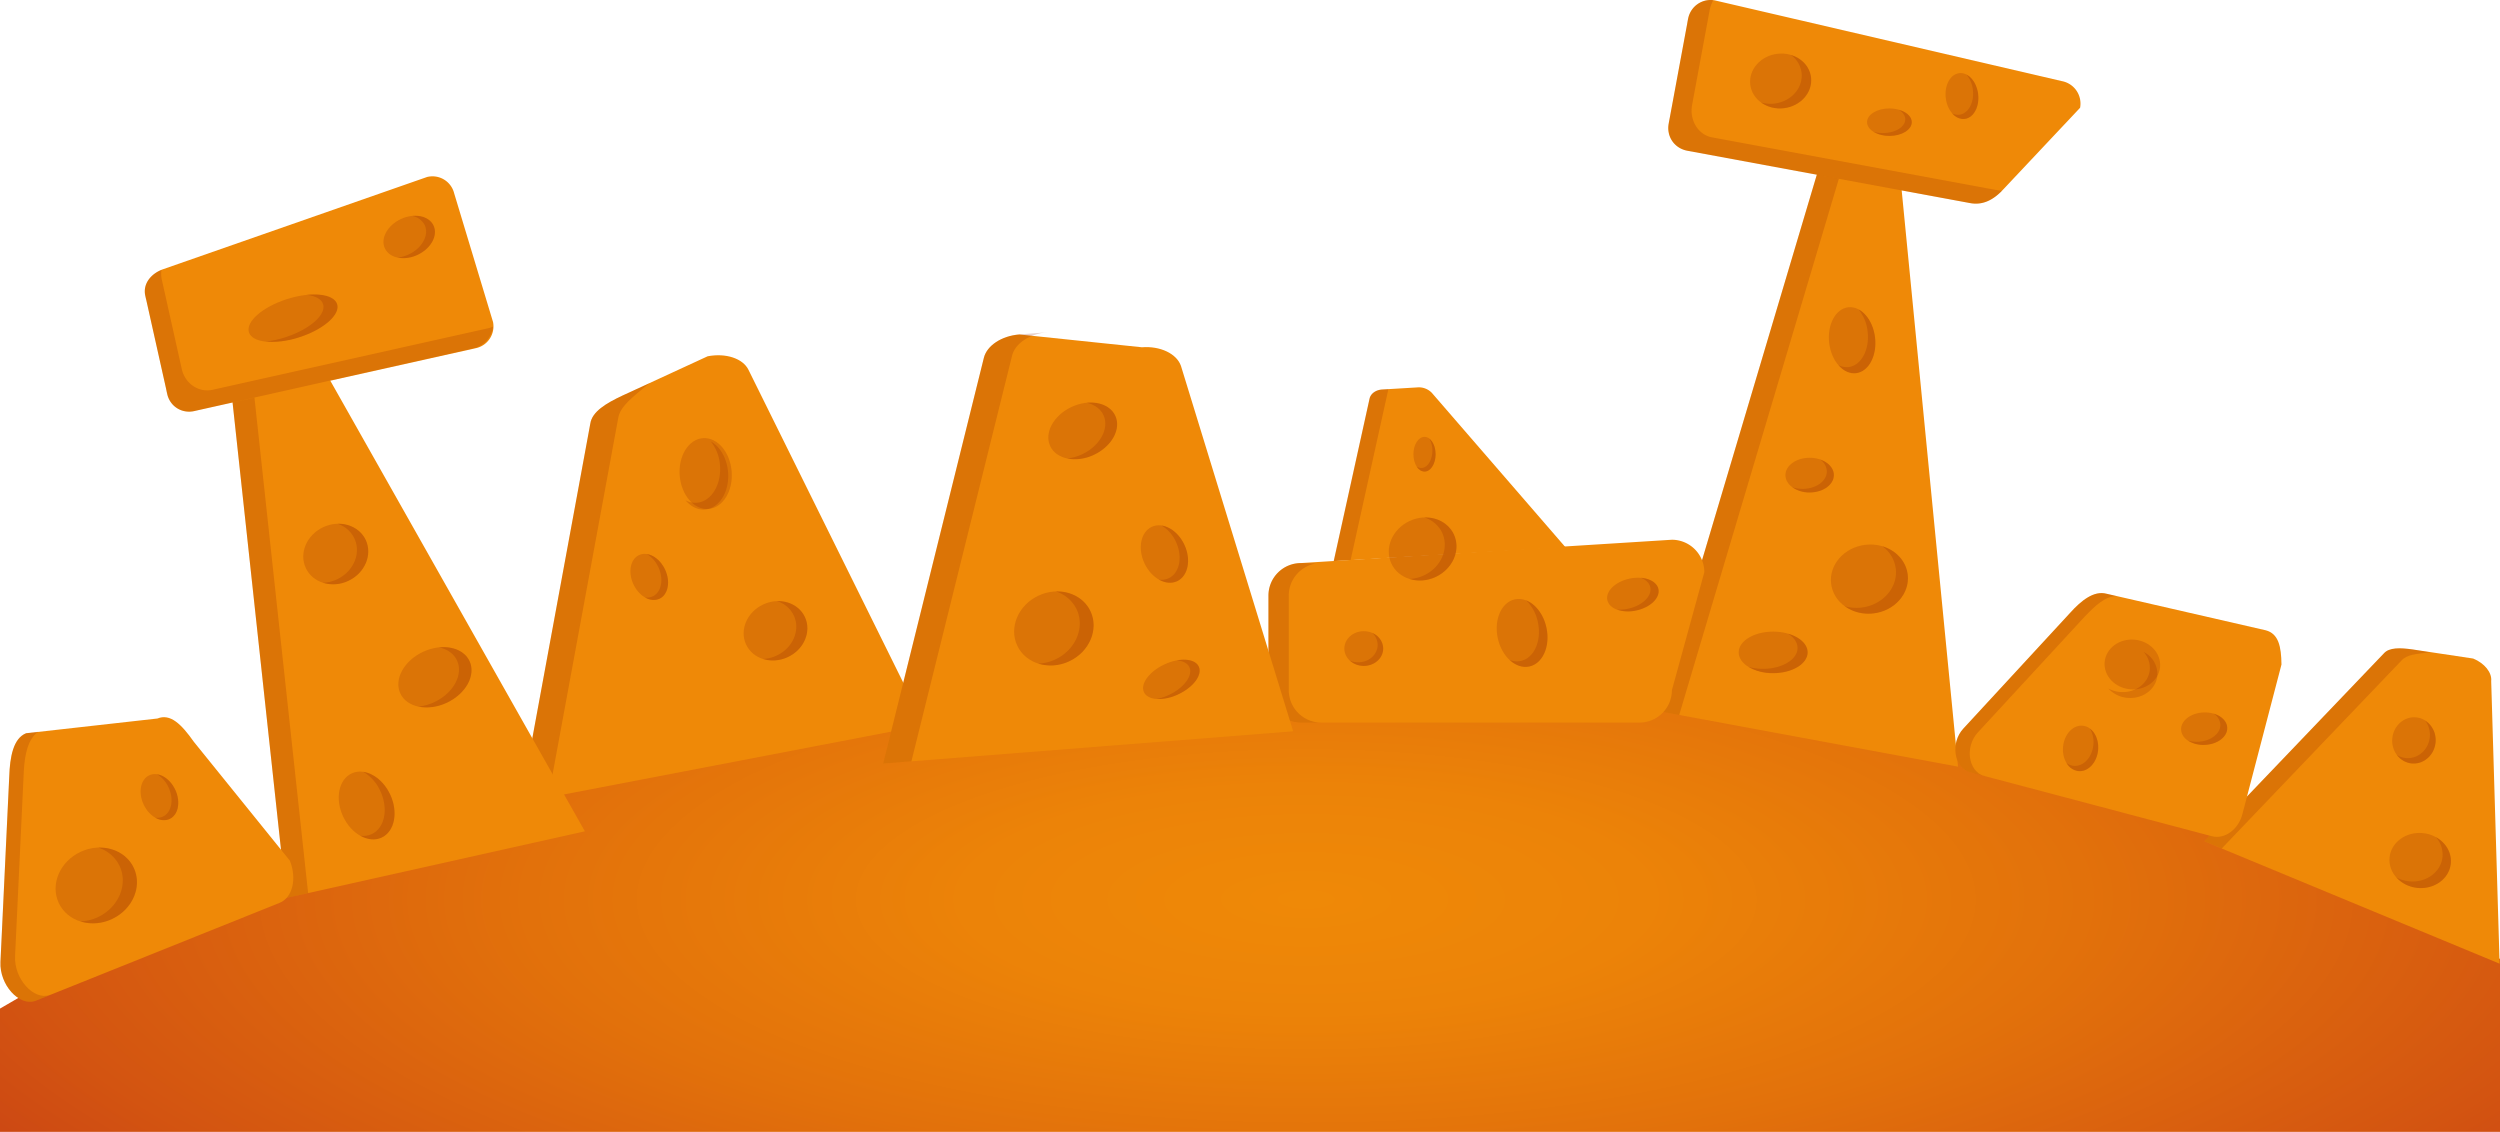 <svg xmlns="http://www.w3.org/2000/svg" xmlns:xlink="http://www.w3.org/1999/xlink" viewBox="0 0 1186.49 537.18"><defs><style>.cls-1{isolation:isolate;}.cls-2{fill:url(#radial-gradient);}.cls-3{fill:#ef8907;}.cls-4{fill:#8c1e00;opacity:0.2;mix-blend-mode:multiply;}</style><radialGradient id="radial-gradient" cx="619.94" cy="426.83" r="385.1" gradientTransform="translate(1900.43 -193.11) rotate(90) scale(1 3)" gradientUnits="userSpaceOnUse"><stop offset="0" stop-color="#ef8907"/><stop offset="0.14" stop-color="#ec8308"/><stop offset="0.32" stop-color="#e2710b"/><stop offset="0.54" stop-color="#d35411"/><stop offset="0.78" stop-color="#bd2c18"/><stop offset="1" stop-color="#a60020"/></radialGradient></defs><g class="cls-1"><g id="Layer_2" data-name="Layer 2"><g id="Layer_4" data-name="Layer 4"><path class="cls-2" d="M1186.49,455.1v82.08H0V478.67c167.68-98.31,381.55-157.23,614.52-157.23C828.21,321.44,1025.84,371,1186.49,455.1Z"/><path class="cls-3" d="M438.69,344.2,247,381l33.15-179.91c.83-5.77,7.48-9.67,15.39-13.41l40.31-18.59c8.57-1.65,16.71,1,19.36,6.39Z"/><path class="cls-4" d="M308.13,181.92c-7.71,6.41-13.94,10.91-14.76,16.68L260.22,378.5,247,381l33.15-179.91c.83-5.77,7.93-10,15.39-13.41Z"/><path class="cls-3" d="M1186.3,457.36l-140.19-58.11,85.24-89.13c2.57-2.94,7.75-2.7,13.57-1.91l28.83,4.33c5.43,2.21,9,6.71,8.56,10.69Z"/><path class="cls-4" d="M1153.45,309.58c-6.69.78-11.18,1-13.76,3.95l-85.23,89.12-8.35-3.4,85.23-89.12c2.58-2.95,8.12-2.71,13.58-1.92Z"/><polygon class="cls-3" points="277.58 394.53 135.85 426.17 107 159.84 140.73 152.31 277.58 394.53"/><polygon class="cls-4" points="117.38 157.53 146.23 423.85 135.85 426.17 107 159.84 117.38 157.53"/><polygon class="cls-3" points="929.27 363.85 786.49 337.39 866.9 67.31 900.89 73.61 929.27 363.85"/><polygon class="cls-4" points="877.36 69.25 796.94 339.33 786.49 337.39 866.9 67.31 877.36 69.25"/><path class="cls-3" d="M743,259.76l-110,6.53,17-77.09c.52-2.36,3-4.16,6-4.34l16.65-1a8.55,8.55,0,0,1,6.92,2.61Z"/><path class="cls-4" d="M658.92,184.69,641,265.81l-8.06.48L650,189c.49-2.24,2.86-3.95,5.7-4.12Z"/><path class="cls-3" d="M225.63,165.29,92.3,195.06a10.6,10.6,0,0,1-12.84-7.7L68.94,140.24c-1.24-5.56,2.83-10.44,8.35-12.43L202.69,84a10.6,10.6,0,0,1,12.84,7.7L234,152.86A10.6,10.6,0,0,1,225.63,165.29Z"/><path class="cls-4" d="M234,155a12.13,12.13,0,0,1-9.2,10.33L93.72,194.74c-7.54,2.21-14-1.81-14.84-10.11l-9.44-42.18c-2.16-6.41.77-11.74,7.19-14.37a13.18,13.18,0,0,0,.2,4.79l9.44,42.28c1.54,6.89,8.07,11.3,14.58,9.85l130.93-29.23A11.89,11.89,0,0,0,234,155Z"/><path class="cls-3" d="M935,96.38,800.62,71.5a10.87,10.87,0,0,1-8.7-12.66l9.26-50A10.86,10.86,0,0,1,813.83.18L978.51,38.49a10.85,10.85,0,0,1,8.7,12.65l-36.3,38.57C946.05,95.08,940.84,97.48,935,96.38Z"/><path class="cls-4" d="M950.15,90.52c-5.27,5.32-10.19,6.79-15.2,5.86L801.75,71.73c-7.13-1.31-11.48-6.5-9.35-15.44l8.34-45c.84-8.47,7.17-11.87,12.41-11.21a15.32,15.32,0,0,0-1.77,4.83l-8.31,44.84c-1.35,7.31,2.87,14.22,9.43,15.44L944.42,89.63C945.21,89.77,949.37,90.55,950.15,90.52Z"/><path class="cls-3" d="M793.48,256.16,617.42,267.23A15.43,15.43,0,0,0,602,282.62v44.93a15.43,15.43,0,0,0,15.39,15.39H778.09a15.43,15.43,0,0,0,15.39-15.39l15.39-56A15.43,15.43,0,0,0,793.48,256.16Z"/><path class="cls-4" d="M627.07,342.94h-9.65A15.43,15.43,0,0,1,602,327.55V282.62a15.43,15.43,0,0,1,15.39-15.39l7.18.2a15.44,15.44,0,0,0-12.93,15.19v44.93A15.44,15.44,0,0,0,627.07,342.94Z"/><path class="cls-3" d="M74.73,341l-62.33,7c-6.09,2.44-7.76,11.31-8,20.37L.22,456.55C-.29,467.29,9,477.71,16.8,475l.38-.15,115.56-46.38c6.09-2.45,8.26-11.44,4.83-20L92,352.06C86.05,343.62,80.82,338.52,74.73,341Z"/><path class="cls-4" d="M24.12,472.07l-6.94,2.78-.38.15C9,477.71-.29,467.29.22,456.55l4.17-88.24c.65-9.81,1.92-17.93,8-20.37l5.75-.65c-4.77,3.31-6.34,10.44-6.82,18.24L7.15,453.76c-.51,10.75,8.76,21.16,16.59,18.45Z"/><path class="cls-3" d="M1075.33,299.14l-75.6-17.36c-6-1.59-12.11,3.28-17.19,9l-50.75,55c-6.18,6.7-4.61,18.29,2.93,20.62l.37.11,114.62,30.35c6,1.6,12.57-3.09,14.51-10.43l18.56-71.06C1082.68,306.78,1081.37,300.74,1075.33,299.14Z"/><path class="cls-4" d="M942,368.35l-6.88-1.82-.37-.11c-7.54-2.33-9.11-13.92-2.93-20.62l50.75-55c5.79-6,11.15-10.61,17.19-9l5,1.17c-5.48-.35-10.79,4.88-15.36,9.67l-50.75,55c-6.18,6.7-4.61,18.29,2.93,20.63Z"/><path class="cls-3" d="M613.73,347.07l-194.57,15.3,47.78-192.55c1.45-5.83,8.42-10.42,16.83-11.09l58.15,6.08c8.7-.68,16.51,3,18.56,8.85Z"/><path class="cls-4" d="M497.15,157.68c-8.4.66-15.38,5.26-16.82,11.09L432.55,361.32l-13.39,1.05,47.78-192.55c1.45-5.83,8.42-10.42,16.83-11.09Z"/><ellipse class="cls-4" cx="206.41" cy="321.44" rx="18.13" ry="13.33" transform="translate(-116.82 117.85) rotate(-25.09)"/><path class="cls-4" d="M222.83,313.75c3.12,6.66-1.7,15.51-10.76,19.76a21.67,21.67,0,0,1-13.55,1.84,23.55,23.55,0,0,0,7.6-2.13c9.07-4.25,13.89-13.1,10.77-19.76-1.53-3.26-4.67-5.4-8.53-6.23C214.8,306.57,220.58,308.94,222.83,313.75Z"/><ellipse class="cls-4" cx="174" cy="382.29" rx="12.33" ry="16.8" transform="translate(-145.68 109.85) rotate(-25.09)"/><path class="cls-4" d="M185.17,377.06c3.93,8.4,2.12,17.56-4,20.44-3.15,1.48-6.84,1-10.21-.89a9.61,9.61,0,0,0,5.48-.77c6.17-2.89,8-12,4.05-20.44a20.28,20.28,0,0,0-8.08-9.1C177.27,367,182.33,371,185.17,377.06Z"/><ellipse class="cls-4" cx="552.63" cy="262.94" rx="10.45" ry="14.23" transform="translate(-59.35 259.14) rotate(-25.09)"/><path class="cls-4" d="M562.09,258.51c3.33,7.12,1.8,14.88-3.43,17.32-2.67,1.26-5.79.87-8.65-.75a8.15,8.15,0,0,0,4.65-.66c5.22-2.44,6.75-10.2,3.42-17.31a17.18,17.18,0,0,0-6.84-7.71C555.4,250,559.68,253.38,562.09,258.51Z"/><ellipse class="cls-4" cx="647.24" cy="307.8" rx="9.22" ry="8.24"/><path class="cls-4" d="M656.46,307.79c0,4.55-4.12,8.25-9.21,8.25a9.77,9.77,0,0,1-6.64-2.51,10.14,10.14,0,0,0,4,.79c5.09,0,9.21-3.7,9.21-8.25a7.77,7.77,0,0,0-2.59-5.72A8.24,8.24,0,0,1,656.46,307.79Z"/><ellipse class="cls-4" cx="858.85" cy="225.49" rx="11.49" ry="8.24"/><path class="cls-4" d="M870.34,225.48c0,4.55-5.13,8.25-11.48,8.25a13.91,13.91,0,0,1-8.27-2.51,15.09,15.09,0,0,0,4.94.79c6.34,0,11.48-3.7,11.48-8.25a7.22,7.22,0,0,0-3.23-5.72C867.66,219.36,870.34,222.19,870.34,225.48Z"/><ellipse class="cls-4" cx="896.7" cy="57.97" rx="10.61" ry="6.51"/><path class="cls-4" d="M907.31,58c0,3.6-4.75,6.52-10.61,6.52a14.52,14.52,0,0,1-7.63-2,16,16,0,0,0,4.55.62c5.86,0,10.61-2.92,10.61-6.51,0-1.76-1.14-3.35-3-4.52C904.83,53.13,907.31,55.37,907.31,58Z"/><ellipse class="cls-4" cx="841.53" cy="309.62" rx="16.36" ry="9.86"/><path class="cls-4" d="M857.89,309.6c0,5.45-7.32,9.87-16.35,9.88a22.69,22.69,0,0,1-11.78-3,25.65,25.65,0,0,0,7,.94c9,0,16.35-4.43,16.35-9.88,0-2.66-1.75-5.07-4.6-6.84C854.07,302.28,857.89,305.67,857.89,309.6Z"/><ellipse class="cls-4" cx="676.07" cy="215.58" rx="5.26" ry="8.24"/><path class="cls-4" d="M681.32,215.58c0,4.55-2.34,8.24-5.25,8.25a4.64,4.64,0,0,1-3.78-2.52,3.68,3.68,0,0,0,2.26.79c2.9,0,5.25-3.69,5.25-8.24a11.18,11.18,0,0,0-1.48-5.73C680.09,209.46,681.32,212.29,681.32,215.58Z"/><ellipse class="cls-4" cx="333.26" cy="225.07" rx="12.33" ry="16.8" transform="matrix(1, -0.08, 0.08, 1, -16.35, 26.34)"/><path class="cls-4" d="M345.55,224.12c.72,9.25-4.21,17.18-11,17.7-3.47.27-6.76-1.45-9.24-4.43a9.76,9.76,0,0,0,5.4,1.21c6.79-.53,11.72-8.45,11-17.7a20.31,20.31,0,0,0-4.35-11.37C341.72,211.9,345,217.45,345.55,224.12Z"/><ellipse class="cls-4" cx="75.67" cy="378.32" rx="8.28" ry="11.44" transform="translate(-153.28 67.78) rotate(-25.09)"/><path class="cls-4" d="M83.17,374.81c2.68,5.72,1.5,11.93-2.65,13.87a7.35,7.35,0,0,1-6.88-.64,6.38,6.38,0,0,0,3.69-.5c4.15-1.94,5.33-8.16,2.65-13.88a13.89,13.89,0,0,0-5.47-6.21C77.82,367.93,81.24,370.68,83.17,374.81Z"/><ellipse class="cls-4" cx="308.13" cy="273.81" rx="8.28" ry="11.44" transform="translate(-87.03 156.49) rotate(-25.09)"/><path class="cls-4" d="M315.63,270.3c2.68,5.72,1.49,11.94-2.65,13.88a7.41,7.41,0,0,1-6.88-.64,6.46,6.46,0,0,0,3.69-.51c4.14-1.94,5.33-8.15,2.65-13.88a14.05,14.05,0,0,0-5.47-6.21C310.28,263.42,313.7,266.17,315.63,270.3Z"/><ellipse class="cls-4" cx="722.39" cy="300.35" rx="11.81" ry="16.31" transform="translate(-47.09 159.08) rotate(-12.17)"/><path class="cls-4" d="M733.94,297.86c1.9,8.8-1.73,17.06-8.11,18.43-3.26.71-6.61-.53-9.36-3.08a9.07,9.07,0,0,0,5.29.47c6.38-1.37,10-9.63,8.11-18.43a20,20,0,0,0-5.63-10.38C728.69,286.59,732.57,291.5,733.94,297.86Z"/><ellipse class="cls-4" cx="774.96" cy="282.14" rx="12.4" ry="7.74" transform="translate(-42.07 169.76) rotate(-12.17)"/><path class="cls-4" d="M787.08,279.53c.9,4.18-3.8,8.74-10.49,10.18a16.66,16.66,0,0,1-9.22-.43,18.75,18.75,0,0,0,5.36-.39c6.7-1.45,11.39-6,10.49-10.19-.44-2-2.13-3.61-4.53-4.52C783,274.51,786.43,276.51,787.08,279.53Z"/><ellipse class="cls-4" cx="45.69" cy="420.23" rx="19.66" ry="17.6" transform="translate(-173.88 59.02) rotate(-25.09)"/><path class="cls-4" d="M63.49,411.89c4.13,8.8-.51,19.67-10.34,24.28a20.77,20.77,0,0,1-15.09,1.12,21.61,21.61,0,0,0,8.37-2c9.83-4.6,14.46-15.47,10.34-24.27a16.64,16.64,0,0,0-10.18-8.73C53.8,402,60.52,405.54,63.49,411.89Z"/><ellipse class="cls-4" cx="675.17" cy="260.55" rx="16.36" ry="14.64" transform="translate(-46.78 310.87) rotate(-25.09)"/><path class="cls-4" d="M690,253.62c3.43,7.32-.42,16.37-8.6,20.2a17.27,17.27,0,0,1-12.56.93,18,18,0,0,0,7-1.69c8.18-3.83,12-12.88,8.61-20.2a13.81,13.81,0,0,0-8.47-7.26C681.91,245.39,687.51,248.33,690,253.62Z"/><ellipse class="cls-4" cx="887.22" cy="274.84" rx="18.3" ry="16.39" transform="translate(-26.13 106.03) rotate(-6.74)"/><path class="cls-4" d="M905.4,272.69c1.06,9-6.22,17.24-16.26,18.42a19.28,19.28,0,0,1-13.66-3.43,20,20,0,0,0,8,.66c10-1.19,17.31-9.44,16.25-18.43a15.47,15.47,0,0,0-6.43-10.69C899.73,261.11,904.63,266.2,905.4,272.69Z"/><ellipse class="cls-4" cx="1010.76" cy="319.48" rx="11.77" ry="13.15" transform="matrix(0.09, -1, 1, 0.09, 601.56, 1297.37)"/><path class="cls-4" d="M1023.86,320.66c-.59,6.48-6.93,11.19-14.16,10.54a13.86,13.86,0,0,1-9.09-4.43,14.32,14.32,0,0,0,5.52,1.64c7.23.65,13.56-4.07,14.15-10.54a11.11,11.11,0,0,0-2.94-8.47A11.75,11.75,0,0,1,1023.86,320.66Z"/><ellipse class="cls-4" cx="1148.63" cy="408.4" rx="13.07" ry="14.6" transform="translate(630.45 1511.87) rotate(-84.42)"/><path class="cls-4" d="M1163.16,409.82c-.7,7.18-7.78,12.37-15.8,11.59a15.4,15.4,0,0,1-10.06-5,16,16,0,0,0,6.11,1.87c8,.78,15.1-4.41,15.8-11.59a12.38,12.38,0,0,0-3.19-9.43C1160.71,399.83,1163.67,404.64,1163.16,409.82Z"/><ellipse class="cls-4" cx="1145.66" cy="351.41" rx="10.98" ry="10.31" transform="translate(684.49 1457.45) rotate(-84.42)"/><path class="cls-4" d="M1155.92,352.41c-.59,6-5.66,10.48-11.33,9.93a10,10,0,0,1-7.06-4.07,9.7,9.7,0,0,0,4.3,1.49c5.67.55,10.75-3.89,11.34-9.93A11.31,11.31,0,0,0,1151,342,11.06,11.06,0,0,1,1155.92,352.41Z"/><ellipse class="cls-4" cx="1046.11" cy="345.76" rx="10.95" ry="7.73" transform="translate(-13.27 43.09) rotate(-2.34)"/><path class="cls-4" d="M1057.05,345.31c.18,4.26-4.58,7.92-10.62,8.17a13.54,13.54,0,0,1-8-2,14.81,14.81,0,0,0,4.73.55c6-.25,10.8-3.9,10.62-8.17a6.72,6.72,0,0,0-3.29-5.23C1054.27,339.68,1056.93,342.23,1057.05,345.31Z"/><ellipse class="cls-4" cx="987.39" cy="355.17" rx="10.83" ry="8.37" transform="translate(544.75 1306.57) rotate(-84.83)"/><path class="cls-4" d="M995.73,355.93c-.54,5.95-4.71,10.44-9.31,10a7.58,7.58,0,0,1-5.7-3.83,6.78,6.78,0,0,0,3.48,1.36c4.61.42,8.77-4.07,9.31-10a12.53,12.53,0,0,0-1.66-7.69C994.51,347.74,996.12,351.63,995.73,355.93Z"/><ellipse class="cls-4" cx="845.09" cy="38.44" rx="14.52" ry="13" transform="translate(1.33 99.45) rotate(-6.74)"/><path class="cls-4" d="M859.51,36.74c.84,7.13-4.93,13.67-12.89,14.61a15.36,15.36,0,0,1-10.84-2.72,15.88,15.88,0,0,0,6.34.52c8-.94,13.73-7.49,12.89-14.61a12.3,12.3,0,0,0-5.1-8.49C855,27.55,858.9,31.59,859.51,36.74Z"/><ellipse class="cls-4" cx="879.01" cy="161.47" rx="10.96" ry="15.74" transform="translate(-12.88 104.28) rotate(-6.74)"/><path class="cls-4" d="M889.89,160.18c1,8.63-3,16.21-9,16.92-3.07.36-6.07-1.14-8.39-3.85a8.26,8.26,0,0,0,4.85.95c6-.71,10.06-8.28,9-16.91a19.73,19.73,0,0,0-4.34-10.5C886,148.87,889.16,154,889.89,160.18Z"/><ellipse class="cls-4" cx="931.13" cy="45.58" rx="7.74" ry="10.94" transform="translate(1.09 109.6) rotate(-6.74)"/><path class="cls-4" d="M938.82,44.67c.71,6-2.16,11.27-6.41,11.78a6.89,6.89,0,0,1-5.92-2.67,5.94,5.94,0,0,0,3.42.66c4.25-.5,7.12-5.78,6.41-11.78a13.66,13.66,0,0,0-3.05-7.29C936.07,36.81,938.31,40.34,938.82,44.67Z"/><ellipse class="cls-4" cx="194.2" cy="112.46" rx="12.75" ry="9.37" transform="translate(-29.36 92.96) rotate(-25.09)"/><path class="cls-4" d="M205.75,107.06c2.19,4.69-1.2,10.91-7.57,13.89a15.29,15.29,0,0,1-9.53,1.3,16.64,16.64,0,0,0,5.34-1.5c6.38-3,9.77-9.21,7.58-13.9a8.26,8.26,0,0,0-6-4.37C200.1,102,204.16,103.68,205.75,107.06Z"/><ellipse class="cls-4" cx="513.86" cy="204.51" rx="17.04" ry="12.53" transform="translate(-38.24 237.18) rotate(-25.09)"/><path class="cls-4" d="M529.29,197.29c2.93,6.27-1.6,14.58-10.12,18.57a20.33,20.33,0,0,1-12.73,1.73,22.23,22.23,0,0,0,7.14-2c8.52-4,13-12.31,10.12-18.57-1.43-3.07-4.38-5.07-8-5.86C521.74,190.55,527.17,192.77,529.29,197.29Z"/><ellipse class="cls-4" cx="139.05" cy="151.03" rx="21.96" ry="9.51" transform="translate(-39.38 49.51) rotate(-17.73)"/><path class="cls-4" d="M160,144.35c1.6,5-6.47,12.05-18,15.74a40,40,0,0,1-15.94,2,47.08,47.08,0,0,0,9.26-2c11.55-3.69,19.62-10.74,18-15.75-.78-2.44-3.72-3.94-7.87-4.41C152.94,139.18,158.82,140.74,160,144.35Z"/><ellipse class="cls-4" cx="555.92" cy="322.43" rx="14.36" ry="7.82" transform="translate(-84.27 266.15) rotate(-25.09)"/><path class="cls-4" d="M568.93,316.34c1.83,3.92-2.51,9.82-9.69,13.18a21.46,21.46,0,0,1-10.37,2.22,25.07,25.07,0,0,0,5.9-1.93c7.19-3.37,11.52-9.27,9.69-13.18-.89-1.91-3.09-3-6-3.21C563.43,312.5,567.61,313.52,568.93,316.34Z"/><ellipse class="cls-4" cx="500.16" cy="298.27" rx="19.2" ry="17.2" transform="translate(-79.28 240.22) rotate(-25.09)"/><path class="cls-4" d="M517.55,290.13c4,8.6-.5,19.22-10.1,23.71a20.25,20.25,0,0,1-14.74,1.1,20.94,20.94,0,0,0,8.17-2c9.61-4.5,14.13-15.12,10.1-23.72a16.23,16.23,0,0,0-9.94-8.52C508.08,280.46,514.64,283.92,517.55,290.13Z"/><ellipse class="cls-4" cx="159.35" cy="262.94" rx="15.7" ry="14.06" transform="translate(-96.46 92.38) rotate(-25.09)"/><path class="cls-4" d="M173.57,256.28c3.29,7-.4,15.72-8.26,19.4a16.57,16.57,0,0,1-12.05.9,17.29,17.29,0,0,0,6.68-1.63c7.85-3.68,11.55-12.36,8.26-19.39a13.28,13.28,0,0,0-8.13-7C165.83,248.38,171.2,251.21,173.57,256.28Z"/><ellipse class="cls-4" cx="368.05" cy="299.38" rx="15.4" ry="13.79" transform="translate(-92.22 184.31) rotate(-25.09)"/><path class="cls-4" d="M382,292.84c3.23,6.9-.4,15.42-8.1,19a16.29,16.29,0,0,1-11.83.88,16.76,16.76,0,0,0,6.55-1.6c7.71-3.6,11.34-12.12,8.11-19a13,13,0,0,0-8-6.84C374.4,285.09,379.67,287.86,382,292.84Z"/></g></g></g></svg>